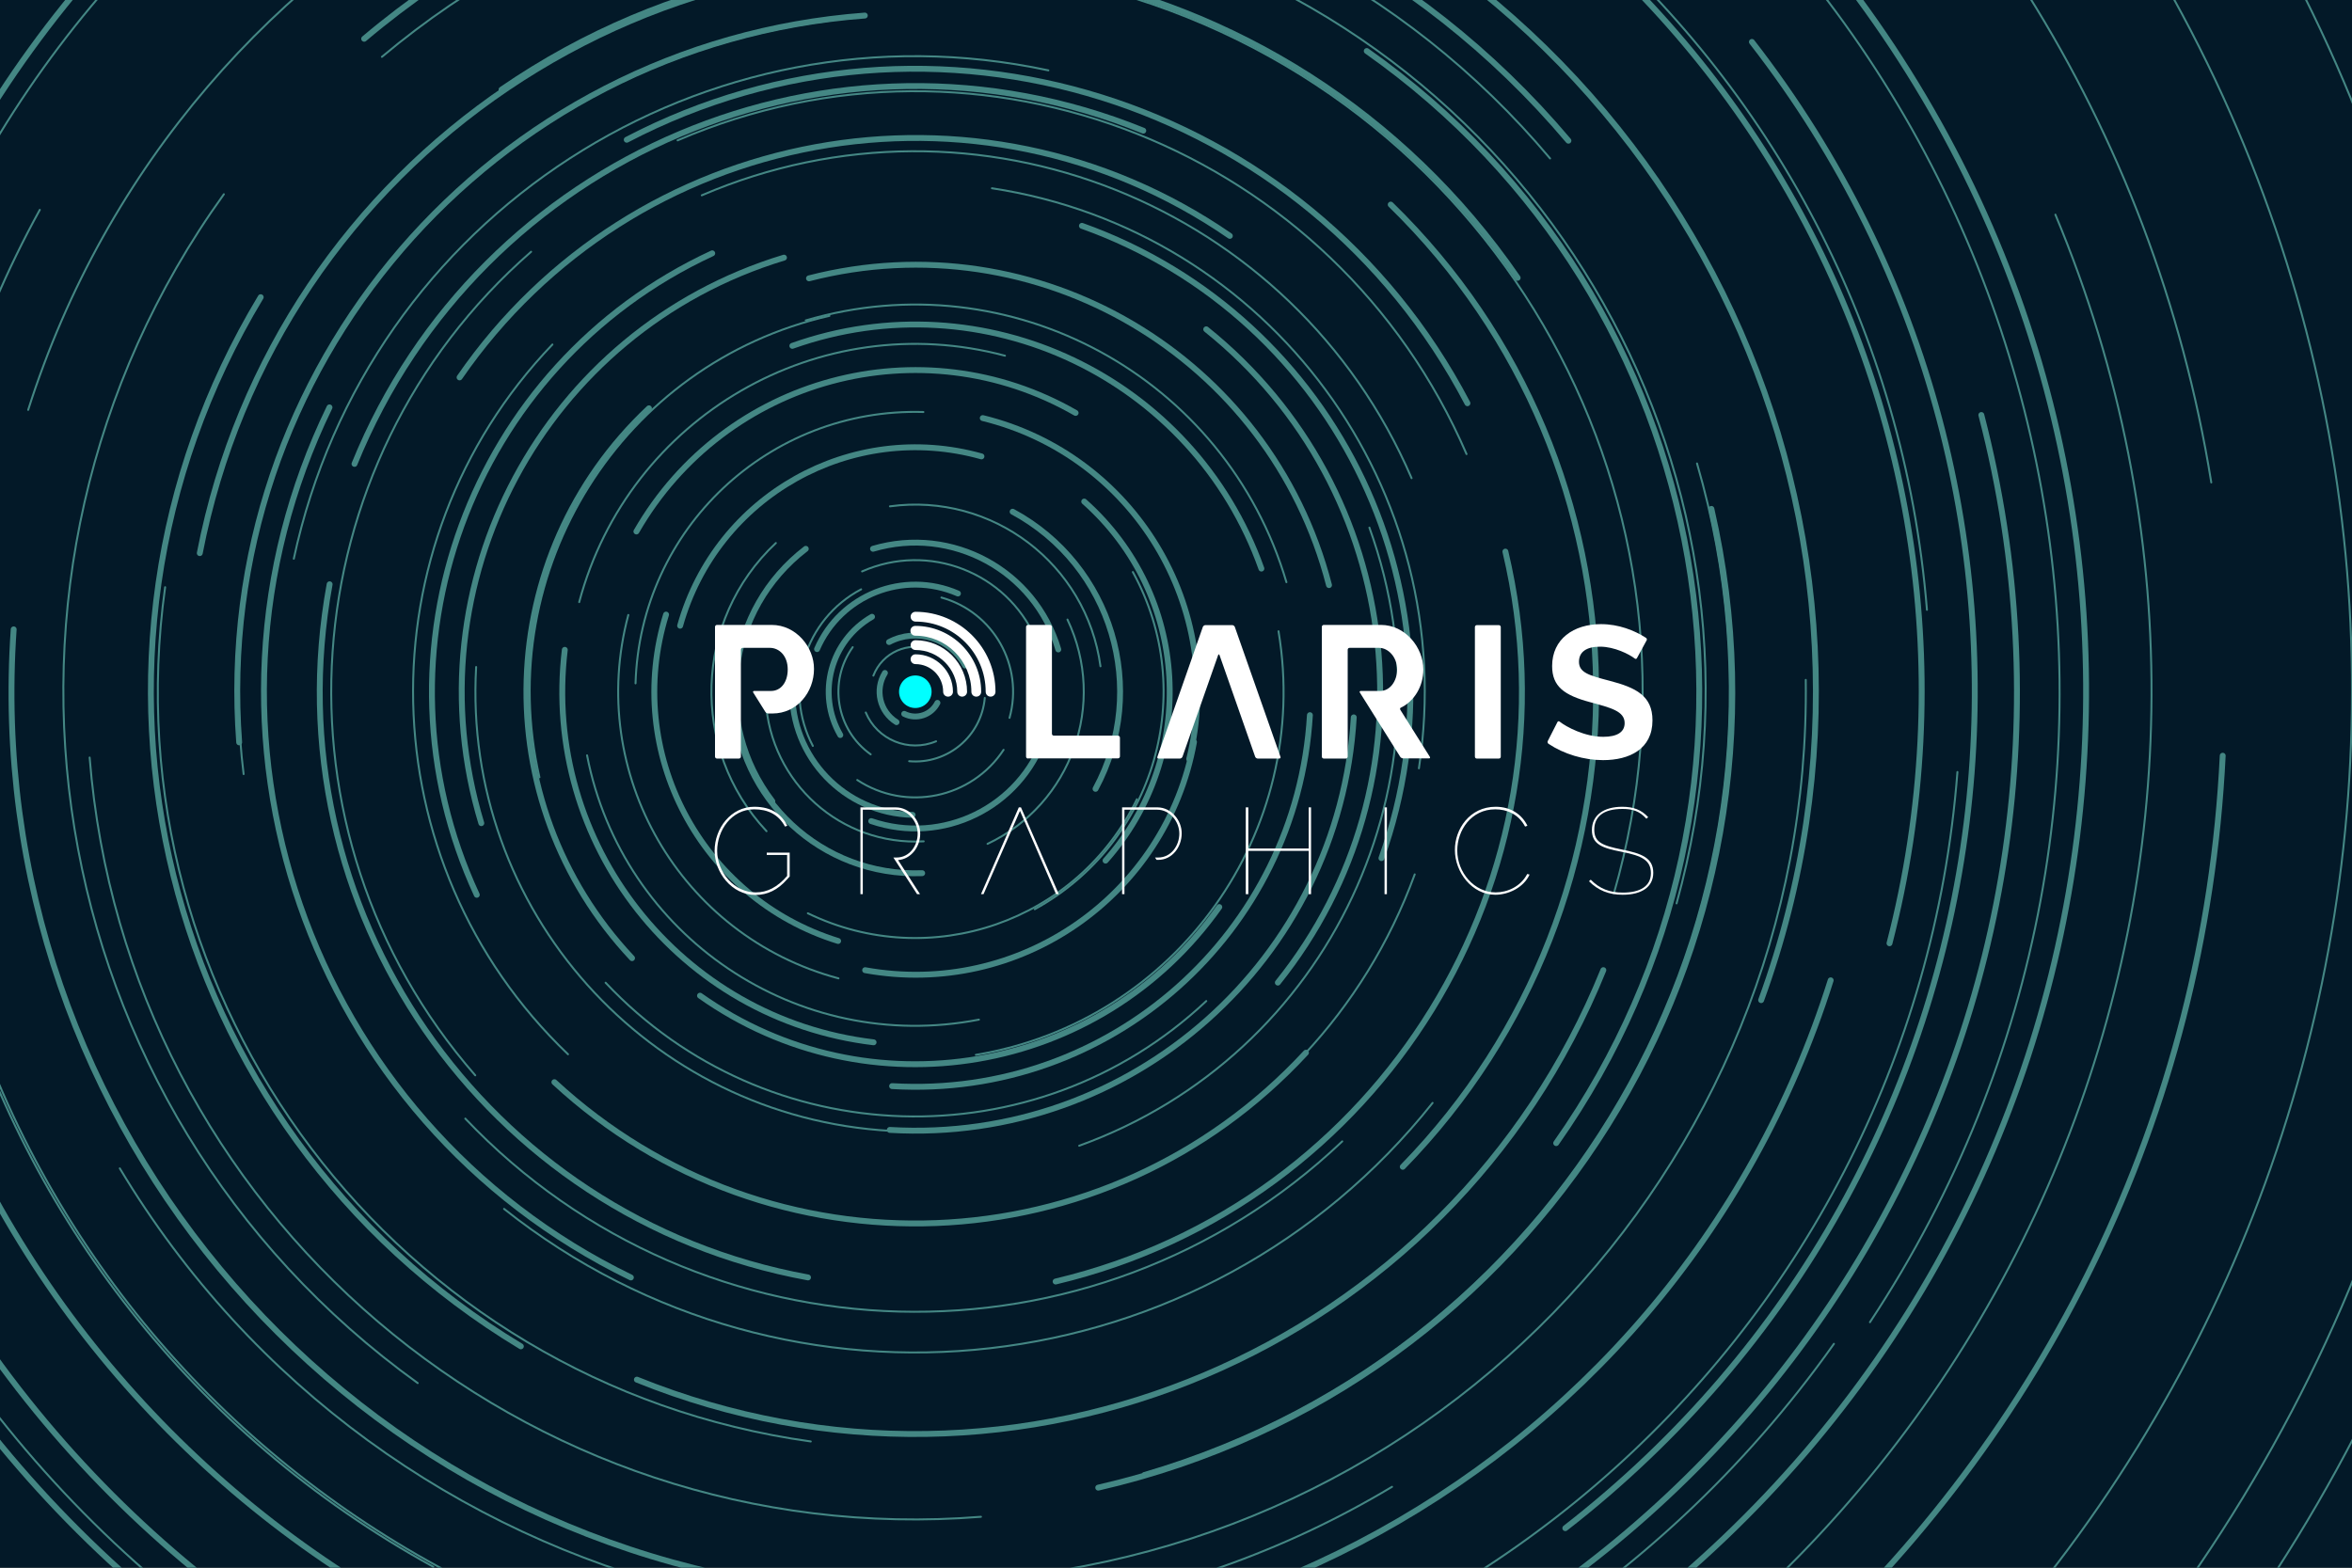 <?xml version="1.0" encoding="utf-8"?>
<!-- Generator: Adobe Illustrator 16.0.0, SVG Export Plug-In . SVG Version: 6.00 Build 0)  -->
<!DOCTYPE svg PUBLIC "-//W3C//DTD SVG 1.1//EN" "http://www.w3.org/Graphics/SVG/1.1/DTD/svg11.dtd">
<svg version="1.1" xmlns="http://www.w3.org/2000/svg" xmlns:xlink="http://www.w3.org/1999/xlink" x="0px" y="0px" width="1200px"
	 height="800px" viewBox="0 0 1200 800" enable-background="new 0 0 1200 800" xml:space="preserve">
<rect x="0" y="0" width="1200" height="800" fill="#333333" stroke="none"/>
<g id="Layer_2">
	<rect x="-3.741" y="-17.722" fill="#031928" stroke="#000000" stroke-miterlimit="10" width="1212.122" height="825.083"/>
</g>
<g id="Layer_3_copy" display="none">
	<path id="star_66_" display="inline" fill="none" stroke="#448784" stroke-linecap="round" stroke-miterlimit="10" d="M467-348.942
		c387.688,0,701.94,314.254,701.94,701.941c0,387.688-314.253,701.94-701.94,701.94c-387.686,0-701.94-314.253-701.94-701.94
		C-234.94-34.688,79.314-348.942,467-348.942z"/>
	<path id="star_65_" display="inline" fill="none" stroke="#448784" stroke-linecap="round" stroke-miterlimit="10" d="
		M466.999-556.499C969.32-556.499,1376.5-149.323,1376.5,353c0,502.325-407.18,909.499-909.501,909.499
		C-35.324,1262.498-442.5,855.324-442.5,353C-442.5-149.323-35.324-556.499,466.999-556.499z"/>
	<path id="star_64_" display="inline" fill="none" stroke="#448784" stroke-linecap="round" stroke-miterlimit="10" d="M467-690
		c576.054,0,1043,466.946,1043,1043c0,576.059-466.946,1043-1043,1043c-576.057,0-1043-466.941-1043-1043
		C-576-223.054-109.057-690,467-690z"/>
	<path id="star_63_" display="inline" fill="none" stroke="#448784" stroke-linecap="round" stroke-miterlimit="10" d="M467-415.381
		c424.384,0,768.383,344,768.383,768.381c0,424.386-343.999,768.385-768.383,768.385S-301.384,777.386-301.384,353
		C-301.384-71.381,42.616-415.381,467-415.381z"/>
	<path id="star_62_" display="inline" fill="none" stroke="#448784" stroke-linecap="round" stroke-miterlimit="10" d="M467-611.694
		c532.808,0,964.693,431.886,964.693,964.694c0,532.804-431.886,964.691-964.693,964.691
		c-532.806,0-964.692-431.887-964.692-964.691C-497.692-179.808-65.806-611.694,467-611.694z"/>
	<path id="star_61_" display="inline" fill="none" stroke="#448784" stroke-linecap="round" stroke-miterlimit="10" d="M467-473.558
		c456.514,0,826.558,370.044,826.558,826.558S923.514,1179.556,467,1179.556c-456.513,0-826.558-370.042-826.558-826.556
		S10.487-473.558,467-473.558z"/>
	<path id="star_60_" display="inline" fill="none" stroke="#448784" stroke-linecap="round" stroke-miterlimit="10" d="M467-317.973
		c370.582,0,670.974,300.391,670.974,670.973c0,370.583-300.392,670.974-670.974,670.974
		c-370.583,0-670.974-300.391-670.974-670.974C-203.974-17.583,96.417-317.973,467-317.973z"/>
	<path id="star_59_" display="inline" fill="none" stroke="#448784" stroke-linecap="round" stroke-miterlimit="10" d="M467-269.722
		c343.935,0,622.723,278.788,622.723,622.722c0,343.934-278.788,622.723-622.723,622.723
		c-343.934,0-622.723-278.789-622.723-622.723C-155.723,9.065,123.066-269.722,467-269.722z"/>
	<path id="star_58_" display="inline" fill="none" stroke="#448784" stroke-linecap="round" stroke-miterlimit="10" d="M467-203.748
		c307.494,0,556.746,249.251,556.746,556.747c0,307.494-249.252,556.746-556.746,556.746
		c-307.496,0-556.747-249.252-556.747-556.746C-89.747,45.503,159.504-203.748,467-203.748z"/>
	<path id="star_57_" display="inline" fill="none" stroke="#448784" stroke-linecap="round" stroke-miterlimit="10" d="M467-193.9
		c302.057,0,546.9,244.844,546.9,546.9c0,302.057-244.844,546.899-546.9,546.899S-79.9,655.057-79.9,353
		C-79.9,50.944,164.943-193.9,467-193.9z"/>
	<path id="star_56_" display="inline" fill="none" stroke="#448784" stroke-linecap="round" stroke-miterlimit="10" d="M467-155.496
		c280.847,0,508.495,227.649,508.495,508.496S747.847,861.497,467,861.497c-280.846,0-508.497-227.65-508.497-508.497
		S186.154-155.496,467-155.496z"/>
	<path id="star_55_" display="inline" fill="none" stroke="#448784" stroke-linecap="round" stroke-miterlimit="10" d="M467-101.337
		c250.933,0,454.336,203.402,454.336,454.336c0,250.934-203.403,454.338-454.336,454.338
		c-250.934,0-454.336-203.404-454.336-454.338C12.664,102.064,216.066-101.337,467-101.337z"/>
	<path id="star_54_" display="inline" fill="none" stroke="#448784" stroke-linecap="round" stroke-miterlimit="10" d="M467-81.643
		c240.056,0,434.643,194.586,434.643,434.643c0,240.056-194.587,434.643-434.643,434.643C226.943,787.643,32.357,593.056,32.357,353
		C32.357,112.943,226.943-81.643,467-81.643z"/>
	<path id="star_53_" display="inline" fill="none" stroke="#448784" stroke-linecap="round" stroke-miterlimit="10" d="M467-50.131
		c222.651,0,403.131,180.479,403.131,403.131c0,222.653-180.479,403.133-403.131,403.133C244.347,756.133,63.868,575.653,63.868,353
		C63.868,130.348,244.347-50.131,467-50.131z"/>
	<path id="star_52_" display="inline" fill="none" stroke="#448784" stroke-linecap="round" stroke-miterlimit="10" d="M467,28.72
		c179.102,0,324.279,145.178,324.279,324.28c0,179.103-145.178,324.279-324.279,324.279c-179.102,0-324.28-145.176-324.28-324.279
		C142.72,173.897,287.898,28.72,467,28.72z"/>
	<path id="star_51_" display="inline" fill="none" stroke="#448784" stroke-linecap="round" stroke-miterlimit="10" d="M467,93.112
		c143.537,0,259.889,116.351,259.889,259.888c0,143.538-116.352,259.887-259.889,259.887c-143.538,0-259.887-116.35-259.887-259.887
		C207.113,209.462,323.462,93.112,467,93.112z"/>
	<path id="star_50_" display="inline" fill="none" stroke="#448784" stroke-linecap="round" stroke-miterlimit="10" d="M467,165.147
		c103.752,0,187.853,84.1,187.853,187.852c0,103.752-84.101,187.853-187.853,187.853S279.147,456.752,279.147,353
		C279.147,249.248,363.248,165.147,467,165.147z"/>
	<path id="star_49_" display="inline" fill="none" stroke="#448784" stroke-linecap="round" stroke-miterlimit="10" d="M467,175.516
		c98.025,0,177.482,79.458,177.482,177.484c0,98.025-79.458,177.483-177.482,177.483c-98.025,0-177.483-79.458-177.483-177.483
		C289.517,254.974,368.975,175.516,467,175.516z"/>
	<path id="star_48_" display="inline" fill="none" stroke="#448784" stroke-linecap="round" stroke-miterlimit="10" d="M467,227.354
		c69.394,0,125.646,56.25,125.646,125.646S536.394,478.645,467,478.645c-69.395,0-125.646-56.25-125.646-125.645
		S397.605,227.354,467,227.354z"/>
	
		<circle id="star_47_" display="inline" fill="none" stroke="#448784" stroke-linecap="round" stroke-miterlimit="10" cx="467" cy="353" r="104.033"/>
	
		<circle id="star_46_" display="inline" fill="none" stroke="#448784" stroke-linecap="round" stroke-miterlimit="10" cx="467" cy="353" r="85.918"/>
	
		<circle id="star_45_" display="inline" fill="none" stroke="#448784" stroke-linecap="round" stroke-miterlimit="10" cx="467" cy="352.999" r="76.441"/>
	
		<circle id="star_44_" display="inline" fill="none" stroke="#448784" stroke-linecap="round" stroke-miterlimit="10" cx="467" cy="353" r="67.14"/>
	
		<circle id="star_43_" display="inline" fill="none" stroke="#448784" stroke-linecap="round" stroke-miterlimit="10" cx="467" cy="353" r="59.135"/>
	
		<circle id="star_42_" display="inline" fill="none" stroke="#448784" stroke-linecap="round" stroke-miterlimit="10" cx="467" cy="353" r="53.899"/>
	
		<circle id="star_41_" display="inline" fill="none" stroke="#448784" stroke-linecap="round" stroke-miterlimit="10" cx="467" cy="352.999" r="49.88"/>
	
		<circle id="star_40_" display="inline" fill="none" stroke="#448784" stroke-linecap="round" stroke-miterlimit="10" cx="467" cy="353" r="39.23"/>
	
		<circle id="star_39_" display="inline" fill="none" stroke="#448784" stroke-linecap="round" stroke-miterlimit="10" cx="467" cy="353" r="35.583"/>
	
		<circle id="star_38_" display="inline" fill="none" stroke="#448784" stroke-linecap="round" stroke-miterlimit="10" cx="467" cy="353" r="27.41"/>
	
		<circle id="star_37_" display="inline" fill="none" stroke="#448784" stroke-linecap="round" stroke-miterlimit="10" cx="467" cy="353" r="22.925"/>
	
		<circle id="star_36_" display="inline" fill="none" stroke="#448784" stroke-linecap="round" stroke-miterlimit="10" cx="467" cy="353" r="17.262"/>
	<path id="star_35_" display="inline" fill="none" stroke="#448784" stroke-linecap="round" stroke-miterlimit="10" d="M467,128.561
		c123.96,0,224.438,100.479,224.438,224.439c0,123.959-100.478,224.44-224.438,224.44S242.561,476.959,242.561,353
		C242.561,229.039,343.04,128.561,467,128.561z"/>
	<path id="star_34_" display="inline" fill="none" stroke="#448784" stroke-linecap="round" stroke-miterlimit="10" d="M467,15.843
		c186.21,0,337.156,150.947,337.156,337.157c0,186.209-150.946,337.158-337.156,337.158S129.843,539.209,129.843,353
		C129.843,166.79,280.79,15.843,467,15.843z"/>
</g>
<g id="rings-2">
	<path id="star_101_" fill="none" stroke="#448784" stroke-linecap="round" stroke-miterlimit="10" d="M998.687,393.962
		C976.023,687.657,719.586,907.353,425.89,884.688"/>
	<path id="star_100_" fill="none" stroke="#448784" stroke-linecap="round" stroke-miterlimit="10" d="M939.166,857.441
		c-278.648,260.822-715.937,246.369-976.757-32.278"/>
	<path id="star_99_" fill="none" stroke="#448784" stroke-linecap="round" stroke-miterlimit="10" d="M920.885-296.604
		c358.757,250.735,446.315,744.787,195.58,1103.543"/>
	<path id="star_98_" fill="none" stroke="#448784" stroke-linecap="round" stroke-miterlimit="10" d="M788.726-134.208
		c269.046,177.731,343.064,539.885,165.333,808.933"/>
	<path id="star_97_" fill="none" stroke="#448784" stroke-linecap="round" stroke-miterlimit="10" d="M1079.827-49.096
		c222.039,338.509,127.631,792.882-210.88,1014.921"/>
	<path id="star_96_" fill="none" stroke="#448784" stroke-linecap="round" stroke-miterlimit="10" d="M-156.91,425.354
		c-40.004-344.55,206.859-656.263,551.408-696.266"/>
	<path id="star_95_" fill="none" stroke="#448784" stroke-linecap="round" stroke-miterlimit="10" d="M221.079,799.545
		C-25.592,663.764-115.478,353.751,20.303,107.081"/>
	<path id="star_94_" fill="none" stroke="#448784" stroke-linecap="round" stroke-miterlimit="10" d="M710.234,758.719
		C486.109,893.103,195.507,820.359,61.125,596.233"/>
	<path id="star_93_" fill="none" stroke="#448784" stroke-linecap="round" stroke-miterlimit="10" d="M194.86,29
		C373.765-121.267,640.586-98.052,790.854,80.853"/>
	<path id="star_92_" fill="none" stroke="#448784" stroke-linecap="round" stroke-miterlimit="10" d="M865.822,236.509
		c64.298,220.314-62.17,451.02-282.485,515.317"/>
	<path id="star_91_" fill="none" stroke="#448784" stroke-linecap="round" stroke-miterlimit="10" d="M413.653,735.592
		C202.3,706.17,54.831,511.003,84.252,299.65"/>
	<path id="star_90_" fill="none" stroke="#448784" stroke-linecap="round" stroke-miterlimit="10" d="M124.293,395.029
		C101.037,205.79,235.578,33.546,424.817,10.289"/>
	<path id="star_89_" fill="none" stroke="#448784" stroke-linecap="round" stroke-miterlimit="10" d="M684.822,582.446
		C558.057,702.795,357.749,697.591,237.4,570.825"/>
	<path id="star_88_" fill="none" stroke="#448784" stroke-linecap="round" stroke-miterlimit="10" d="M345.713,71.626
		c155.363-66.947,335.565,4.722,402.513,160.085"/>
	<path id="star_87_" fill="none" stroke="#448784" stroke-linecap="round" stroke-miterlimit="10" d="M698.671,269.249
		c46.216,127.996-20.073,269.209-148.068,315.426"/>
	<path id="star_86_" fill="none" stroke="#448784" stroke-linecap="round" stroke-miterlimit="10" d="M411.105,163.512
		c104.612-30.831,214.403,28.978,245.234,133.591"/>
	<path id="star_85_" fill="none" stroke="#448784" stroke-linecap="round" stroke-miterlimit="10" d="M324.254,348.722
		c2.319-78.798,68.071-140.791,146.869-138.473"/>
	<path id="star_70_" fill="none" stroke="#448784" stroke-linecap="round" stroke-miterlimit="10" d="M499.453,520.32
		c-92.456,17.97-181.964-42.406-199.933-134.863"/>
	<path id="star_69_" fill="none" stroke="#448784" stroke-linecap="round" stroke-miterlimit="10" d="M289.799,537.997
		c-102.217-97.825-105.777-259.984-7.953-362.2"/>
	<path id="star_84_" fill="none" stroke="#448784" stroke-linecap="round" stroke-miterlimit="10" d="M1048.67,109.531
		c134.448,321.299-17.01,690.715-338.304,825.161"/>
	<path id="star_102_" fill="none" stroke="#448784" stroke-linecap="round" stroke-miterlimit="10" d="M360.38-308.059
		c365.098-58.972,708.85,189.16,767.823,554.257"/>
	<path id="star_82_" fill="none" stroke="#448784" stroke-linecap="round" stroke-miterlimit="10" d="M935.678,685.762
		C751.86,944.683,392.981,1005.562,134.055,821.753"/>
	<path id="star_81_" fill="none" stroke="#448784" stroke-linecap="round" stroke-miterlimit="10" d="M14.374,209.166
		C93.746-40.778,360.681-179.04,610.633-99.666"/>
	<path id="star_80_" fill="none" stroke="#448784" stroke-linecap="round" stroke-miterlimit="10" d="M500.487,774.02
		C267.909,792.609,64.319,619.153,45.733,386.573"/>
	<path id="star_79_" fill="none" stroke="#448784" stroke-linecap="round" stroke-miterlimit="10" d="M569.795-3.566
		C766.694,53.229,880.258,258.88,823.454,455.777"/>
	<path id="star_78_" fill="none" stroke="#448784" stroke-linecap="round" stroke-miterlimit="10" d="M721.798,446.207
		c-51.517,140.785-207.39,213.139-348.171,161.63"/>
	<path id="star_77_" fill="none" stroke="#448784" stroke-linecap="round" stroke-miterlimit="10" d="M242.474,548.743
		c-108.193-123.932-95.428-312.089,28.508-420.276"/>
	<path id="star_76_" fill="none" stroke="#448784" stroke-linecap="round" stroke-miterlimit="10" d="M358.057,99.665
		c139.872-60.144,301.988,4.475,362.136,144.339"/>
	<path id="star_75_" fill="none" stroke="#448784" stroke-linecap="round" stroke-miterlimit="10" d="M615.446,510.843
		c-87.218,82.043-224.419,77.855-306.464-9.358"/>
	<path id="star_74_" fill="none" stroke="#448784" stroke-linecap="round" stroke-miterlimit="10" d="M275.219,396.656
		c-24.165-105.888,42.074-211.306,147.96-235.477"/>
	<path id="star_73_" fill="none" stroke="#448784" stroke-linecap="round" stroke-miterlimit="10" d="M427.807,499.272
		c-80.83-21.602-128.839-104.623-107.239-185.455"/>
	<path id="star_72_" fill="none" stroke="#448784" stroke-linecap="round" stroke-miterlimit="10" d="M577.981,291.912
		c33.7,61.338,11.297,138.361-50.037,172.056"/>
	<path id="star_71_" fill="none" stroke="#448784" stroke-linecap="round" stroke-miterlimit="10" d="M454.053,258.386
		c52.203-7.124,100.291,29.42,107.414,81.623"/>
	<path id="star_33_" fill="none" stroke="#448784" stroke-linecap="round" stroke-miterlimit="10" d="M-219.132,501.141
		c-81.819-378.955,159.036-752.451,537.991-834.27"/>
	<path id="star_32_" fill="none" stroke="#448784" stroke-linecap="round" stroke-miterlimit="10" d="M25.938,975.066
		C-317.639,731.471-398.686,255.514-155.09-88.064"/>
	<path id="star_31_" fill="none" stroke="#448784" stroke-linecap="round" stroke-miterlimit="10" d="M-200.159,34.906
		C-24.473-333.568,416.62-489.842,785.094-314.157"/>
	<path id="star_30_" fill="none" stroke="#448784" stroke-linecap="round" stroke-miterlimit="10" d="M-39.321-224.969
		c319.218-279.646,804.648-247.569,1084.293,71.646"/>
	<path id="star_29_" fill="none" stroke="#448784" stroke-linecap="round" stroke-miterlimit="10" d="M-270.253,1.483
		c194.144-407.19,681.579-579.882,1088.77-385.736"/>
	<path id="star_28_" fill="none" stroke="#448784" stroke-linecap="round" stroke-miterlimit="10" d="M1293.391,336.436
		c9.148,456.421-353.406,833.808-809.828,842.955"/>
	<path id="star_27_" fill="none" stroke="#448784" stroke-linecap="round" stroke-miterlimit="10" d="M425.189-163.134
		c285.066-23.091,534.855,189.265,557.945,474.332"/>
	<path id="star_26_" fill="none" stroke="#448784" stroke-linecap="round" stroke-miterlimit="10" d="M232.359,901.114
		C-70.366,771.519-210.702,421.085-81.105,118.359"/>
	<path id="star_25_" fill="none" stroke="#448784" stroke-linecap="round" stroke-miterlimit="10" d="M103.729-86.059
		c242.493-200.629,601.685-166.697,802.315,75.798"/>
	<path id="star_24_" fill="none" stroke="#448784" stroke-linecap="round" stroke-miterlimit="10" d="M-73.894,272.182
		c44.641-298.74,322.981-504.711,621.72-460.07"/>
	<path id="star_23_" fill="none" stroke="#448784" stroke-linecap="round" stroke-miterlimit="10" d="M604.569,842.538
		c-270.374,75.978-551.12-81.597-627.098-351.972"/>
	<path id="star_22_" fill="none" stroke="#448784" stroke-linecap="round" stroke-miterlimit="10" d="M921.302,346.939
		c3.348,250.911-197.322,457.009-448.235,460.357"/>
	<path id="star_21_" fill="none" stroke="#448784" stroke-linecap="round" stroke-miterlimit="10" d="M213.115,705.789
		C18.271,565.565-26.005,293.963,114.219,99.119"/>
	<path id="star_20_" fill="none" stroke="#448784" stroke-linecap="round" stroke-miterlimit="10" d="M575.009-35.393
		c214.512,59.654,340.038,281.89,280.384,496.401"/>
	<path id="star_19_" fill="none" stroke="#448784" stroke-linecap="round" stroke-miterlimit="10" d="M149.901,285.124
		C187.392,109.99,359.742-1.582,534.877,35.909"/>
	<path id="star_18_" fill="none" stroke="#448784" stroke-linecap="round" stroke-miterlimit="10" d="M506.087,96.068
		c141.905,21.588,239.434,154.114,217.846,296.019"/>
	<path id="star_17_" fill="none" stroke="#448784" stroke-linecap="round" stroke-miterlimit="10" d="M652.307,322.139
		c17.045,102.342-52.095,199.116-154.437,216.162"/>
	<path id="star_16_" fill="none" stroke="#448784" stroke-linecap="round" stroke-miterlimit="10" d="M295.51,307.262
		c25.266-94.713,122.519-151.007,217.232-125.741"/>
	<path id="star_15_" fill="none" stroke="#448784" stroke-linecap="round" stroke-miterlimit="10" d="M580.055,407.852
		c-30.291,62.435-105.453,88.49-167.889,58.199"/>
	<path id="star_14_" fill="none" stroke="#448784" stroke-linecap="round" stroke-miterlimit="10" d="M391.087,424.154
		c-39.291-41.926-37.155-107.758,4.769-147.049"/>
	<path id="star_13_" fill="none" stroke="#448784" stroke-linecap="round" stroke-miterlimit="10" d="M544.626,316.166
		c20.346,42.871,2.088,94.112-40.782,114.458"/>
	<path id="star_12_" fill="none" stroke="#448784" stroke-linecap="round" stroke-miterlimit="10" d="M471.27,429.342
		c-42.153,2.358-78.232-29.899-80.591-72.053"/>
	<path id="star_11_" fill="none" stroke="#448784" stroke-linecap="round" stroke-miterlimit="10" d="M439.835,291.599
		c33.912-15.001,73.56,0.328,88.561,34.24"/>
	<path id="star_10_" fill="none" stroke="#448784" stroke-linecap="round" stroke-miterlimit="10" d="M414.72,380.653
		c-15.268-28.872-4.239-64.651,24.634-79.919"/>
	<path id="star_9_" fill="none" stroke="#448784" stroke-linecap="round" stroke-miterlimit="10" d="M512.034,382.643
		c-16.364,24.867-49.786,31.759-74.653,15.394"/>
	<path id="star_8_" fill="none" stroke="#448784" stroke-linecap="round" stroke-miterlimit="10" d="M480.33,304.932
		c26.547,7.361,42.099,34.847,34.738,61.395"/>
	<path id="star_7_" fill="none" stroke="#448784" stroke-linecap="round" stroke-miterlimit="10" d="M444.228,384.956
		c-17.644-12.576-21.752-37.072-9.176-54.716"/>
	<path id="star_6_" fill="none" stroke="#448784" stroke-linecap="round" stroke-miterlimit="10" d="M502.445,356.156
		c-1.742,19.576-19.021,34.031-38.598,32.289"/>
	<path id="star_5_" fill="none" stroke="#448784" stroke-linecap="round" stroke-miterlimit="10" d="M477.59,378.287
		c-13.963,5.851-30.023-0.725-35.873-14.689"/>
	<path id="star_4_" fill="none" stroke="#448784" stroke-linecap="round" stroke-miterlimit="10" d="M445.597,344.781
		c4.54-11.82,17.802-17.721,29.622-13.181"/>
	<path id="star_3_" fill="none" stroke="#448784" stroke-linecap="round" stroke-miterlimit="10" d="M467,335.738
		c9.534,0,17.262,7.728,17.262,17.262"/>
	<path id="star_2_" fill="none" stroke="#448784" stroke-linecap="round" stroke-miterlimit="10" d="M454.368,577.092
		c-123.764-6.979-218.424-112.956-211.444-236.72"/>
	<path id="star_1_" fill="none" stroke="#448784" stroke-linecap="round" stroke-miterlimit="10" d="M730.916,562.83
		C615.031,708.586,402.938,732.8,257.182,616.914"/>
</g>
<g id="Layer_6" display="none">
	<path id="star_68_" display="inline" fill="none" stroke="#D900FF" stroke-linecap="round" stroke-miterlimit="10" d="
		M245.881,1247.594c-494.138-122.086-795.71-621.587-673.619-1115.722c122.083-494.129,621.583-795.709,1115.716-673.624
		c494.133,122.086,795.712,621.588,673.628,1115.724C1239.521,1068.105,740.023,1369.678,245.881,1247.594z"/>
	<path id="star_83_" display="inline" fill="none" stroke="#D900FF" stroke-linecap="round" stroke-miterlimit="10" d="
		M136.666,469.387C72.385,286.941,168.169,86.951,350.611,22.671c182.444-64.28,382.438,31.501,446.714,213.944
		c64.282,182.444-31.499,382.433-213.942,446.715C400.935,747.609,200.946,651.831,136.666,469.387z"/>
</g>
<g id="rings-1">
	<path id="star_233_" fill="none" stroke="#448784" stroke-width="3" stroke-linecap="round" stroke-miterlimit="10" d="
		M265.749,687.044C81.246,575.85,21.822,336.163,133.017,151.658"/>
	<path id="star_231_" fill="none" stroke="#448784" stroke-width="3" stroke-linecap="round" stroke-miterlimit="10" d="
		M742.591,862.818C460.994,1014.996,109.379,910.086-42.797,628.49"/>
	<path id="star_103_" fill="none" stroke="#448784" stroke-width="3" stroke-linecap="round" stroke-miterlimit="10" d="
		M-259.735,272.8c44.364-401.345,405.651-690.71,807-646.347"/>
	<path id="star_229_" fill="none" stroke="#448784" stroke-width="3" stroke-linecap="round" stroke-miterlimit="10" d="
		M528.676,885.47C234.582,919.491-31.386,708.682-65.408,414.586"/>
	<path id="star_228_" fill="none" stroke="#448784" stroke-width="3" stroke-linecap="round" stroke-miterlimit="10" d="
		M624.465-78.484c238.303,86.926,361.006,350.555,274.08,588.859"/>
	<path id="star_227_" fill="none" stroke="#448784" stroke-width="3" stroke-linecap="round" stroke-miterlimit="10" d="
		M255.873,45.748c169.689-116.649,401.79-73.657,518.44,96.031"/>
	<path id="star_226_" fill="none" stroke="#448784" stroke-width="3" stroke-linecap="round" stroke-miterlimit="10" d="
		M122.029,378.828C107.754,188.251,250.661,22.206,441.236,7.933"/>
	<path id="star_225_" fill="none" stroke="#448784" stroke-width="3" stroke-linecap="round" stroke-miterlimit="10" d="
		M768.056,281.482c39.494,166.234-63.24,332.993-229.474,372.486"/>
	<path id="star_224_" fill="none" stroke="#448784" stroke-width="3" stroke-linecap="round" stroke-miterlimit="10" d="
		M412.252,651.882c-165.084-30.278-274.356-188.641-244.076-353.725"/>
	<path id="star_223_" fill="none" stroke="#448784" stroke-width="3" stroke-linecap="round" stroke-miterlimit="10" d="
		M234.471,192.589C323.059,64.118,499.003,31.79,627.475,120.377"/>
	<path id="star_222_" fill="none" stroke="#448784" stroke-width="3" stroke-linecap="round" stroke-miterlimit="10" d="
		M552.001,115.245c131.306,46.903,199.722,191.356,152.819,322.663"/>
	<path id="star_221_" fill="none" stroke="#448784" stroke-width="3" stroke-linecap="round" stroke-miterlimit="10" d="
		M245.568,420.066c-37.052-122.34,32.083-251.542,154.425-288.594"/>
	<path id="star_220_" fill="none" stroke="#448784" stroke-width="3" stroke-linecap="round" stroke-miterlimit="10" d="
		M690.692,366.081c-7.231,123.506-113.207,217.755-236.713,210.522"/>
	<path id="star_219_" fill="none" stroke="#448784" stroke-width="3" stroke-linecap="round" stroke-miterlimit="10" d="
		M445.709,531.898c-98.816-11.8-169.352-101.465-157.551-200.281"/>
	<path id="star_218_" fill="none" stroke="#448784" stroke-width="3" stroke-linecap="round" stroke-miterlimit="10" d="
		M609.183,378.663c-14.182,78.485-89.299,130.61-167.785,116.43"/>
	<path id="star_217_" fill="none" stroke="#448784" stroke-width="3" stroke-linecap="round" stroke-miterlimit="10" d="
		M516.643,261.123c50.737,27.374,69.672,90.69,42.3,141.426"/>
	<path id="star_216_" fill="none" stroke="#448784" stroke-width="3" stroke-linecap="round" stroke-miterlimit="10" d="
		M347.003,319.309c18.597-66.321,87.428-105.003,153.749-86.406"/>
	<path id="star_215_" fill="none" stroke="#448784" stroke-width="3" stroke-linecap="round" stroke-miterlimit="10" d="
		M404.252,176.491c97.477-34.7,204.622,16.189,239.32,113.666"/>
	<path id="star_214_" fill="none" stroke="#448784" stroke-width="3" stroke-linecap="round" stroke-miterlimit="10" d="
		M435.232,813.051C181.129,795.477-10.593,575.262,6.981,321.164"/>
	<path id="star_213_" fill="none" stroke="#448784" stroke-width="3" stroke-linecap="round" stroke-miterlimit="10" d="
		M934.018,500.267c-81.273,257.959-356.246,401.185-614.202,319.911"/>
	<path id="star_211_" fill="none" stroke="#448784" stroke-width="3" stroke-linecap="round" stroke-miterlimit="10" d="
		M709.542,104.403c137.299,133.896,140.059,353.721,6.157,491.025"/>
	<path id="star_210_" fill="none" stroke="#448784" stroke-width="3" stroke-linecap="round" stroke-miterlimit="10" d="
		M180.861,236.728C245.037,78.629,425.208,2.498,583.307,66.678"/>
	<path id="star_209_" fill="none" stroke="#448784" stroke-width="3" stroke-linecap="round" stroke-miterlimit="10" d="
		M666.298,537.203c-101.733,110.041-273.402,116.771-383.442,15.033"/>
	<path id="star_208_" fill="none" stroke="#448784" stroke-width="3" stroke-linecap="round" stroke-miterlimit="10" d="
		M322.471,488.941c-75.102-79.871-71.234-205.482,8.63-280.585"/>
	<path id="star_207_" fill="none" stroke="#448784" stroke-width="3" stroke-linecap="round" stroke-miterlimit="10" d="
		M412.759,142.036c116.5-30.038,235.278,40.051,265.311,156.552"/>
	<path id="star_206_" fill="none" stroke="#448784" stroke-width="3" stroke-linecap="round" stroke-miterlimit="10" d="
		M668.318,364.946c-6.595,111.148-102.028,195.892-213.172,189.301"/>
	<path id="star_204_" fill="none" stroke="#448784" stroke-width="3" stroke-linecap="round" stroke-miterlimit="10" d="
		M501.408,213.346c77.131,18.957,124.29,96.841,105.337,173.974"/>
	<path id="star_202_" fill="none" stroke="#448784" stroke-width="3" stroke-linecap="round" stroke-miterlimit="10" d="
		M470.505,445.586c-51.146,1.895-94.131-38.023-96.024-89.164"/>
	<path id="star_201_" fill="none" stroke="#448784" stroke-width="3" stroke-linecap="round" stroke-miterlimit="10" d="
		M533.085,375.596c-12.476,36.455-52.14,55.889-88.594,43.413"/>
	<path id="star_200_" fill="none" stroke="#448784" stroke-width="3" stroke-linecap="round" stroke-miterlimit="10" d="
		M595.354-144.019c274.512,70.889,439.563,350.866,368.674,625.378"/>
	<path id="star_104_" fill="none" stroke="#448784" stroke-width="3" stroke-linecap="round" stroke-miterlimit="10" d="
		M-15.359,73.165c154.526-266.435,495.755-357.147,762.188-202.62"/>
	<path id="star_198_" fill="none" stroke="#448784" stroke-width="3" stroke-linecap="round" stroke-miterlimit="10" d="
		M893.83,21.385c183.156,235.738,140.534,575.294-95.204,758.449"/>
	<path id="star_197_" fill="none" stroke="#448784" stroke-width="3" stroke-linecap="round" stroke-miterlimit="10" d="
		M1010.886,211.78c78,300.393-102.265,607.111-402.654,685.113"/>
	<path id="star_196_" fill="none" stroke="#448784" stroke-width="3" stroke-linecap="round" stroke-miterlimit="10" d="
		M938.675-13.457c202.402,260.508,155.302,635.735-105.208,838.139"/>
	<path id="star_195_" fill="none" stroke="#448784" stroke-width="3" stroke-linecap="round" stroke-miterlimit="10" d="
		M206.631,898.521C-94.659,754.717-222.314,393.926-78.509,92.637"/>
	<path id="star_194_" fill="none" stroke="#448784" stroke-width="3" stroke-linecap="round" stroke-miterlimit="10" d="
		M818.036,495.062c-78.46,193.88-299.214,287.437-493.094,208.978"/>
	<path id="star_193_" fill="none" stroke="#448784" stroke-width="3" stroke-linecap="round" stroke-miterlimit="10" d="
		M185.792,19.788c184.04-155.313,459.117-132.025,614.427,52.016"/>
	<path id="star_192_" fill="none" stroke="#448784" stroke-width="3" stroke-linecap="round" stroke-miterlimit="10" d="
		M873.158,259.683c51.539,224.318-88.513,447.928-312.832,499.469"/>
	<path id="star_191_" fill="none" stroke="#448784" stroke-width="3" stroke-linecap="round" stroke-miterlimit="10" d="
		M697.324,26.037c180.588,127.21,223.855,376.711,96.645,557.297"/>
	<path id="star_190_" fill="none" stroke="#448784" stroke-width="3" stroke-linecap="round" stroke-miterlimit="10" d="
		M101.925,282.264C140.999,80.63,336.113-51.136,537.746-12.061"/>
	<path id="star_189_" fill="none" stroke="#448784" stroke-width="3" stroke-linecap="round" stroke-miterlimit="10" d="
		M321.875,651.9C156.797,571.746,87.958,372.967,168.111,207.887"/>
	<path id="star_188_" fill="none" stroke="#448784" stroke-width="3" stroke-linecap="round" stroke-miterlimit="10" d="
		M319.758,71.311c155.583-81.32,347.615-21.125,428.936,134.458"/>
	<path id="star_186_" fill="none" stroke="#448784" stroke-width="3" stroke-linecap="round" stroke-miterlimit="10" d="
		M615.423,168.048c102.153,81.975,118.511,231.227,36.535,333.381"/>
	<path id="star_185_" fill="none" stroke="#448784" stroke-width="3" stroke-linecap="round" stroke-miterlimit="10" d="
		M622.089,462.87c-60.677,85.655-179.294,105.904-264.949,45.227"/>
	<path id="star_184_" fill="none" stroke="#448784" stroke-width="3" stroke-linecap="round" stroke-miterlimit="10" d="
		M427.615,480.185c-70.236-21.752-109.54-96.318-87.788-166.555"/>
	<path id="star_183_" fill="none" stroke="#448784" stroke-width="3" stroke-linecap="round" stroke-miterlimit="10" d="
		M553.172,255.943c53.606,47.594,58.482,129.626,10.887,183.235"/>
	<path id="star_182_" fill="none" stroke="#448784" stroke-width="3" stroke-linecap="round" stroke-miterlimit="10" d="
		M394.054,408.893c-30.864-40.285-23.226-97.957,17.059-128.82"/>
	<path id="star_181_" fill="none" stroke="#448784" stroke-width="3" stroke-linecap="round" stroke-miterlimit="10" d="
		M445.413,280.046c40.293-11.919,82.616,11.08,94.536,51.373"/>
	<path id="star_180_" fill="none" stroke="#448784" stroke-width="3" stroke-linecap="round" stroke-miterlimit="10" d="
		M465.601,415.828c-34.695-0.772-62.191-29.521-61.419-64.215"/>
	<path id="star_179_" fill="none" stroke="#448784" stroke-width="3" stroke-linecap="round" stroke-miterlimit="10" d="
		M416.857,331.244c12.016-27.689,44.202-40.391,71.89-28.375"/>
	<path id="star_178_" fill="none" stroke="#448784" stroke-width="3" stroke-linecap="round" stroke-miterlimit="10" d="
		M1134.037,385.644c-18.024,368.357-331.216,652.32-699.573,634.296"/>
	<path id="star_176_" fill="none" stroke="#448784" stroke-width="3" stroke-linecap="round" stroke-miterlimit="10" d="
		M428.722,375.096c-12.198-21.136-4.952-48.155,16.185-60.352"/>
	<path id="star_67_" fill="none" stroke="#448784" stroke-width="3" stroke-linecap="round" stroke-miterlimit="10" d="
		M57.716-145.856C333.146-371.825,739.571-331.757,965.56-56.331"/>
	<path id="star_174_" fill="none" stroke="#448784" stroke-width="3" stroke-linecap="round" stroke-miterlimit="10" d="
		M453.591,327.64c14.008-7.404,31.366-2.051,38.77,11.958"/>
	<path id="star_173_" fill="none" stroke="#448784" stroke-width="3" stroke-linecap="round" stroke-miterlimit="10" d="
		M457.403,368.514c-8.564-5.3-11.21-16.538-5.911-25.103"/>
	<path id="star_170_" fill="none" stroke="#448784" stroke-width="3" stroke-linecap="round" stroke-miterlimit="10" d="
		M478.284,358.673c-3.129,6.23-10.715,8.746-16.947,5.617"/>
	<path id="star_169_" fill="none" stroke="#448784" stroke-width="3" stroke-linecap="round" stroke-miterlimit="10" d="
		M324.696,271.213c45.176-78.594,145.501-105.679,224.095-60.503"/>
	<path id="star_168_" fill="none" stroke="#448784" stroke-width="3" stroke-linecap="round" stroke-miterlimit="10" d="
		M243.261,456.627c-57.227-123.567-3.449-270.124,120.121-327.351"/>
</g>
<g id="Layer_1">
	<g id="center">
		<path id="_x34_" fill="#FFFFFF" d="M505.4,355.5c-1.4,0-2.5-1.1-2.5-2.5c0-19.8-16.101-35.8-35.801-35.8c-1.399,0-2.5-1.1-2.5-2.5
			c0-1.4,1.101-2.5,2.5-2.5c22.5,0,40.801,18.3,40.801,40.8C507.9,354.4,506.8,355.5,505.4,355.5z"/>
		<path id="_x33_" fill="#FFFFFF" d="M498.1,355.5c-1.399,0-2.5-1.1-2.5-2.5c0-15.7-12.8-28.6-28.6-28.6c-1.4,0-2.5-1.1-2.5-2.5
			s1.1-2.5,2.5-2.5c18.5,0,33.6,15.1,33.6,33.6C500.6,354.4,499.5,355.5,498.1,355.5z"/>
		<path id="_x32_" fill="#FFFFFF" d="M490.9,355.5c-1.4,0-2.5-1.1-2.5-2.5c0-11.7-9.601-21.3-21.301-21.3c-1.399,0-2.5-1.1-2.5-2.5
			c0-1.4,1.101-2.5,2.5-2.5c14.5,0,26.301,11.8,26.301,26.3C493.4,354.4,492.2,355.5,490.9,355.5z"/>
		<path id="_x31_" fill="#FFFFFF" d="M483.7,355.5c-1.4,0-2.5-1.1-2.5-2.5c0-7.8-6.3-14.1-14.101-14.1c-1.399,0-2.5-1.1-2.5-2.5
			s1.101-2.5,2.5-2.5c10.5,0,19.101,8.6,19.101,19.1C486.2,354.4,485.1,355.5,483.7,355.5z"/>
		<circle id="star" fill="#00FFFF" cx="467" cy="353" r="8.3"/>
	</g>
	<g id="polaris-lettering">
		<g id="graphics">
			<path id="gS" fill="#FFFFFF" d="M840,417.8c-3.5-3.899-7-5-12.2-5c-10.1,0-14.399,4.2-14.399,10.601c0,6.399,4.1,8.1,14,10.1
				c9.899,2,16.1,4.1,16.1,11.9c0,7.199-5.9,11.199-15.6,11.199c-7.101,0-12.5-2.199-17.2-6.899l0.899-0.8
				c4.5,4.6,9.601,6.6,16.4,6.6c8.8,0,14.3-3.3,14.3-9.9c0-6.6-4.6-8.899-14.8-10.899c-9.8-1.9-15.3-3.7-15.3-11.101
				c0-7.699,6.1-11.899,15.5-11.899c5.6,0,9.7,1.5,13.2,5.3L840,417.8z"/>
			<path id="gC" fill="#FFFFFF" d="M763.1,411.7c7.9,0,13.5,4.1,16.2,9.7l-1.2,0.399c-3.399-6.5-9.5-8.8-15.199-8.8
				c-12.4,0-19.4,10.8-19.4,21c0,11.3,8.7,21.4,19.6,21.4c5.9,0,12.7-2.9,16.101-9.4l1.2,0.3c-3.101,6.7-10.801,10.3-17.5,10.3
				c-12,0-20.601-11.6-20.601-22.8C742.2,423.2,749.8,411.7,763.1,411.7z"/>
			<rect id="gI" x="706.4" y="412" fill="#FFFFFF" width="1.199" height="44.3"/>
			<polygon id="gH" fill="#FFFFFF" points="668.9,412 668.9,456.3 667.7,456.3 667.7,434.2 636.9,434.2 636.9,456.3 635.6,456.3 
				635.6,412 636.9,412 636.9,433 667.7,433 667.7,412 			"/>
			<path id="gP" fill="#FFFFFF" d="M590.5,412h-18v44.3h1.2v-43.1h16.8c6.2,0,11.2,5.899,11.2,12.2c0,6-4.101,12.199-10.8,12.199
				H589.3l0.8,1.2h0.801c7.199,0,12-6.6,12-13.5C603,418.8,597.7,412,590.5,412z"/>
			<polygon id="gA" fill="#FFFFFF" points="520.4,413.8 538.8,456.3 540.2,456.3 520.9,412 519.8,412 500.5,456.3 501.8,456.3 			
				"/>
			<path id="gR" fill="#FFFFFF" d="M469.5,425.4c0-6.601-5.2-13.4-12.5-13.4h-18v44.3h1.2v-43.1H457c6.2,0,11.2,5.899,11.2,12.2
				c0,6.1-4.101,12.199-10.8,12.199H455.8l12.101,18.7h1.5L458.2,438.9C464.8,438.4,469.5,432.2,469.5,425.4z"/>
			<path id="gG" fill="#FFFFFF" d="M402.9,447.3v-12.2h-11.7v1.2H401.6V447c-5,5.8-10.199,8.4-16,8.4
				c-10.899,0-19.699-10.101-19.699-21.2c0-10.4,7.199-21.2,18.899-21.2c6.9,0,12.4,2.6,15.7,8.8l1.2-0.399
				c-2.8-5.601-7.7-9.7-16.9-9.7c-11.8,0-20.2,10.899-20.2,22.5c0,10.899,8.601,22.5,20.9,22.5c6,0,11.4-2.601,16-7.9L402.9,447.3z"
				/>
		</g>
		<g id="p-laris">
			<path id="pS" fill="#FFFFFF" d="M839.8,325.5c-5.899-3.8-13.899-7-23-7c-13.8,0-24.899,7.5-24.899,21.4
				c0,10.5,6.3,14.9,19.3,18.4c10.7,2.9,17.7,4.6,17.7,10.7c0,4.5-3.7,7-10.9,7c-9.5,0-18.9-5.1-22.2-7.7c-0.399-0.4-1-0.3-1.2,0.2
				l-4.899,9.6c-0.3,0.5-0.101,1.2,0.399,1.5c7.801,5.2,18,8.3,27.801,8.3c13.399,0,25.199-5.6,25.199-20.3
				c0-12.5-8.399-16.7-21.899-20.2c-10.3-2.7-15.601-4.1-15.601-9.7c0-4.9,3.601-7.7,10.801-7.7c7.3,0,14.899,3.9,17.6,6
				c0.4,0.4,1,0.3,1.2-0.2l4.899-9C840.4,326.4,840.2,325.8,839.8,325.5z"/>
			<path id="pI" fill="#FFFFFF" d="M753.5,387.1c-0.6,0-1-0.4-1-1V320c0-0.5,0.4-1,1-1h11.2c0.6,0,1,0.5,1,1v66.1c0,0.6-0.4,1-1,1
				H753.5z"/>
			<path id="pR" fill="#FFFFFF" d="M729.5,386.2l-15-23.9c-0.3-0.5-0.2-1,0.1-1.1c7.101-3.4,11.601-11.1,11.601-19.6
				c0-11.1-9.101-22.7-21.7-22.7h-29.1c-0.5,0-1,0.4-1,1v66.2c0,0.6,0.5,1,1,1H686.6c0.5,0,1-0.4,1-1v-54.5c0-0.6,0.4-1,1-1h15
				c4.7,0,9.2,4.7,9.2,11c0,6.1-3.7,11-8.6,11h-9.9c-0.5,0-0.8,0.4-0.5,0.8l20.601,32.8c0.3,0.5,1,0.8,1.5,0.8h13
				C729.6,387.1,729.8,386.7,729.5,386.2z"/>
			<path id="pA" fill="#FFFFFF" d="M621.5,334.3c0.2-0.5,0.5-0.5,0.7,0l18.2,51.9c0.199,0.5,0.8,0.9,1.3,0.9H652.6
				c0.601,0,0.9-0.4,0.7-0.9L630,319.9c-0.2-0.5-0.8-0.9-1.3-0.9H615c-0.5,0-1.1,0.4-1.3,0.9l-23.2,66.3c-0.2,0.5,0.1,0.9,0.7,0.9
				H602c0.5,0,1.1-0.4,1.3-0.9L621.5,334.3z"/>
			<path id="pL" fill="#FFFFFF" d="M524.5,387.1c-0.5,0-1-0.4-1-1v-66.2c0-0.6,0.5-1,1-1h11.2c0.5,0,1,0.4,1,1v54.5
				c0,0.6,0.399,1,1,1h32.7c0.5,0,1,0.5,1,1v9.6c0,0.6-0.5,1-1,1h-45.9V387.1z"/>
			<path id="pP" fill="#FFFFFF" d="M393.7,318.9h-27.9c-0.5,0-1,0.4-1,1v66.2c0,0.6,0.5,1,1,1H377c0.5,0,1-0.4,1-1v-54.5
				c0-0.6,0.4-1,1-1h13.8c4.7,0,9.101,4,9.101,11c0,6.7-3.601,11-8.5,11H384.8c-0.5,0-0.8,0.4-0.5,0.8l6.2,9.9
				c0.3,0.5,1,0.8,1.5,0.8h2.1c12.7,0,21.2-11,21.2-22.7C415.4,330.4,406.3,318.9,393.7,318.9z"/>
		</g>
	</g>
</g>
</svg>
